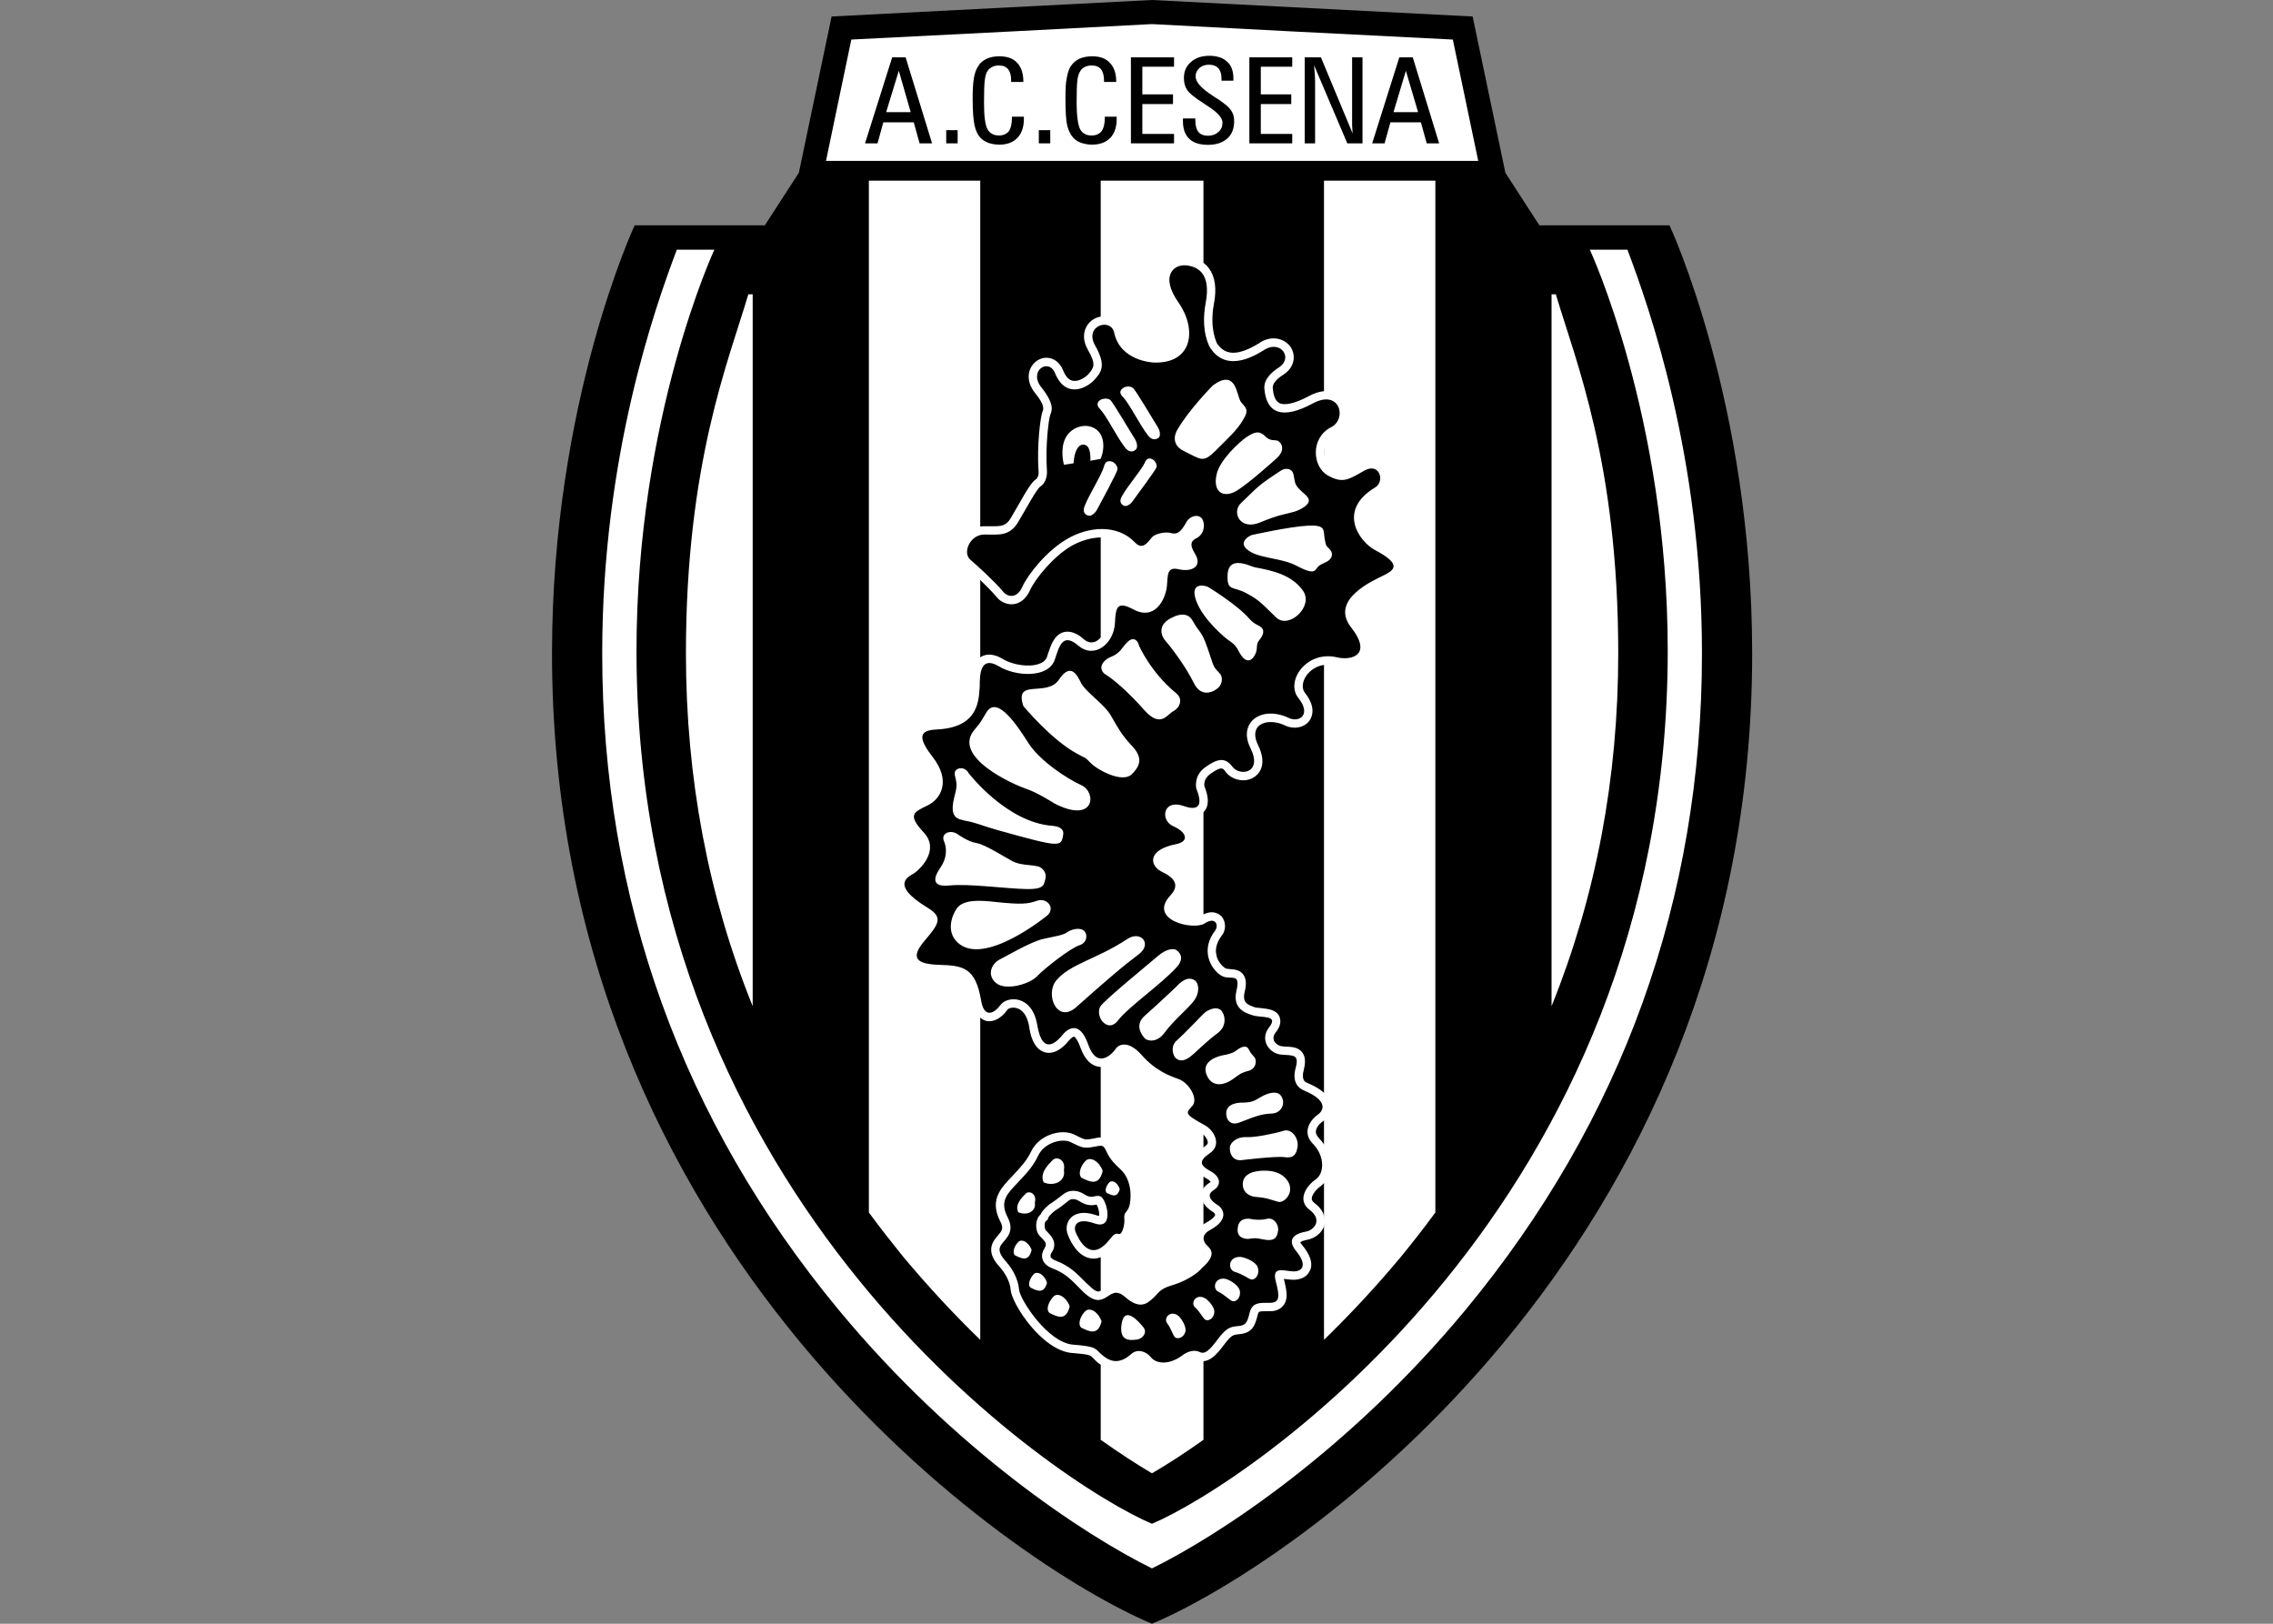 <?xml version="1.0" encoding="UTF-8"?>
<svg xmlns="http://www.w3.org/2000/svg" xmlns:xlink="http://www.w3.org/1999/xlink" width="35pt" height="25pt" viewBox="0 0 35 25" version="1.1">
<rect x="0" y="0" width="35" height="25" fill="#808080" stroke="none"/>
<g id="surface1">
<path style=" stroke:none;fill-rule:nonzero;fill:rgb(0%,0%,0%);fill-opacity:1;" d="M 17.738 25 C 19.879 24.105 26.98 19.305 26.98 10.059 C 26.98 6.184 25.707 3.469 25.707 3.469 L 23.703 3.469 L 23.18 2.66 L 22.676 0.254 L 17.738 0 L 12.805 0.254 L 12.301 2.66 L 11.777 3.469 L 9.773 3.469 C 9.773 3.469 8.5 6.184 8.5 10.059 C 8.5 19.305 15.602 24.105 17.738 25 "/>
<path style=" stroke:none;fill-rule:nonzero;fill:rgb(100%,100%,100%);fill-opacity:1;" d="M 22.762 2.477 C 22.652 1.945 22.438 0.93 22.371 0.609 C 21.863 0.586 17.777 0.375 17.738 0.371 C 17.703 0.375 13.617 0.586 13.109 0.609 C 13.043 0.93 12.828 1.945 12.719 2.477 Z M 22.762 2.477 "/>
<path style=" stroke:none;fill-rule:nonzero;fill:rgb(100%,100%,100%);fill-opacity:1;" d="M 17.738 24.148 C 18.777 23.637 20.777 22.328 22.566 20.168 C 24.98 17.25 26.207 13.848 26.207 10.059 C 26.207 7.023 25.395 4.734 25.059 3.844 L 24.48 3.844 C 24.48 3.844 25.68 6.418 25.68 10.02 C 25.68 18.547 19.199 22.844 17.738 23.461 C 16.281 22.844 9.801 18.547 9.801 10.02 C 9.801 6.418 11 3.844 11 3.844 L 10.422 3.844 C 10.086 4.734 9.273 7.023 9.273 10.059 C 9.273 13.848 10.5 17.25 12.914 20.168 C 14.703 22.328 16.703 23.637 17.738 24.148 "/>
<path style=" stroke:none;fill-rule:nonzero;fill:rgb(100%,100%,100%);fill-opacity:1;" d="M 16.949 22.168 C 17.234 22.371 17.5 22.543 17.738 22.684 C 17.98 22.543 18.246 22.371 18.531 22.168 L 18.531 2.781 L 16.949 2.781 Z M 22.102 2.781 L 20.387 2.781 L 20.387 20.629 C 20.781 20.246 21.18 19.82 21.574 19.348 C 21.758 19.121 21.934 18.898 22.102 18.668 Z M 13.379 18.668 C 13.547 18.898 13.723 19.121 13.906 19.348 C 14.301 19.82 14.699 20.246 15.094 20.629 L 15.094 2.781 L 13.379 2.781 Z M 13.379 18.668 "/>
<path style=" stroke:none;fill-rule:nonzero;fill:rgb(100%,100%,100%);fill-opacity:1;" d="M 10.562 10.059 C 10.562 11.984 10.906 13.801 11.59 15.492 L 11.59 4.531 L 11.523 4.531 C 11.223 5.547 10.562 7.125 10.562 10.059 M 23.957 4.531 L 23.891 4.531 L 23.891 15.492 C 24.574 13.801 24.918 11.984 24.918 10.059 C 24.918 7.125 24.258 5.547 23.957 4.531 "/>
<path style=" stroke:none;fill-rule:nonzero;fill:rgb(100%,100%,100%);fill-opacity:1;" d="M 17.926 4.125 C 17.859 4.234 17.828 4.43 18.043 4.734 C 18.18 4.93 18.219 5.156 18.145 5.297 C 18.07 5.434 17.898 5.457 17.77 5.453 C 17.754 5.453 17.355 5.434 17.281 5.094 C 17.258 4.98 17.18 4.898 17.07 4.875 C 16.949 4.852 16.82 4.898 16.75 4.996 C 16.672 5.105 16.672 5.246 16.75 5.383 C 16.883 5.613 16.844 5.66 16.758 5.762 C 16.719 5.805 16.613 5.879 16.523 5.863 C 16.461 5.855 16.406 5.797 16.367 5.695 C 16.32 5.582 16.227 5.512 16.121 5.508 C 16.02 5.504 15.922 5.566 15.871 5.664 C 15.812 5.781 15.836 5.926 15.938 6.051 C 16.094 6.242 16.066 6.301 16.055 6.332 C 16.016 6.426 15.965 6.883 15.992 7.258 C 16 7.32 15.969 7.367 15.957 7.375 C 15.895 7.414 15.832 7.508 15.68 7.777 L 15.562 7.98 C 15.488 8.102 15.418 8.105 15.234 8.102 L 15.156 8.102 C 14.965 8.102 14.832 8.238 14.785 8.375 C 14.734 8.508 14.766 8.645 14.863 8.723 C 14.957 8.797 15.215 9.035 15.352 9.199 C 15.414 9.273 15.52 9.316 15.613 9.301 C 15.672 9.293 15.785 9.254 15.859 9.09 C 15.938 8.914 16.219 8.566 16.504 8.402 C 16.777 8.25 17.156 8.199 17.387 8.445 C 17.445 8.508 17.512 8.535 17.582 8.535 C 17.695 8.527 17.77 8.441 17.812 8.387 L 17.832 8.363 C 17.855 8.34 17.957 8.32 17.996 8.332 C 18.105 8.363 18.184 8.332 18.25 8.277 C 18.238 8.289 18.23 8.305 18.227 8.324 C 18.219 8.344 18.219 8.363 18.219 8.383 C 18.219 8.461 18.254 8.531 18.285 8.582 C 18.309 8.617 18.312 8.637 18.312 8.645 C 18.309 8.641 18.262 8.656 18.188 8.637 C 18.148 8.629 18.035 8.602 17.949 8.668 C 17.859 8.734 17.852 8.848 17.844 8.945 L 17.84 9.004 C 17.832 9.109 17.773 9.246 17.691 9.289 C 17.676 9.297 17.621 9.328 17.512 9.27 C 17.406 9.211 17.281 9.16 17.172 9.223 C 17.051 9.289 17.047 9.449 17.039 9.59 C 17.035 9.719 16.961 9.836 16.867 9.879 C 16.805 9.902 16.746 9.891 16.691 9.844 C 16.648 9.805 16.52 9.695 16.375 9.734 C 16.23 9.777 16.18 9.938 16.133 10.078 L 16.121 10.117 C 16.113 10.133 16.094 10.188 16.004 10.219 C 15.855 10.277 15.602 10.242 15.445 10.148 C 15.316 10.07 15.203 10.059 15.113 10.109 C 14.961 10.195 14.957 10.422 14.957 10.57 C 14.957 10.566 14.957 10.594 14.957 10.594 C 14.941 10.797 14.922 11.074 14.434 11.102 C 14.336 11.105 14.156 11.117 14.094 11.258 C 14.027 11.402 14.141 11.578 14.258 11.73 C 14.363 11.863 14.406 11.992 14.383 12.098 C 14.363 12.176 14.305 12.246 14.223 12.285 C 14.223 12.285 14.211 12.293 14.211 12.293 C 14.086 12.352 13.969 12.41 13.949 12.535 C 13.926 12.656 14.004 12.77 14.129 12.906 C 14.18 12.957 14.199 13.008 14.191 13.062 C 14.18 13.184 14.059 13.301 14.016 13.328 C 14.016 13.328 13.996 13.34 13.996 13.34 C 13.93 13.379 13.801 13.453 13.797 13.609 C 13.797 13.762 13.926 13.91 14.219 14.086 C 14.301 14.133 14.309 14.16 14.309 14.16 C 14.312 14.199 14.199 14.332 14.137 14.406 C 14.051 14.508 13.941 14.66 14.008 14.805 C 14.074 14.953 14.273 14.98 14.457 14.984 C 14.797 14.996 14.91 15 14.984 15.438 C 15.02 15.637 15.113 15.699 15.188 15.719 C 15.297 15.742 15.418 15.68 15.512 15.547 C 15.523 15.527 15.582 15.504 15.648 15.52 C 15.75 15.543 15.82 15.645 15.848 15.809 C 15.859 15.895 15.902 16.152 16.094 16.203 C 16.211 16.234 16.34 16.168 16.457 16.023 C 16.496 15.977 16.531 15.957 16.539 15.961 C 16.539 15.961 16.582 15.977 16.637 16.129 C 16.703 16.312 16.801 16.41 16.93 16.426 C 17.109 16.441 17.25 16.277 17.289 16.215 C 17.289 16.219 17.293 16.211 17.309 16.211 C 17.328 16.211 17.387 16.223 17.48 16.328 C 17.715 16.594 17.957 16.684 18.105 16.738 C 18.191 16.77 18.262 16.887 18.262 16.934 C 18.262 16.938 18.262 16.941 18.262 16.941 C 18.258 16.941 18.242 16.965 18.242 16.965 C 18.207 17.004 18.16 17.055 18.16 17.129 C 18.16 17.137 18.16 17.148 18.164 17.16 C 18.18 17.262 18.277 17.32 18.488 17.438 C 18.543 17.469 18.594 17.535 18.598 17.586 L 18.598 17.59 C 18.598 17.602 18.594 17.625 18.551 17.652 C 18.477 17.703 18.379 17.785 18.379 17.898 C 18.379 17.902 18.379 17.906 18.379 17.906 C 18.383 18.035 18.508 18.105 18.59 18.152 C 18.625 18.172 18.637 18.191 18.641 18.199 C 18.637 18.199 18.633 18.207 18.617 18.215 C 18.512 18.281 18.496 18.363 18.496 18.406 C 18.496 18.41 18.496 18.41 18.496 18.41 C 18.5 18.535 18.613 18.621 18.684 18.664 C 18.691 18.668 18.711 18.688 18.711 18.703 C 18.711 18.719 18.68 18.766 18.574 18.824 C 18.449 18.891 18.414 18.977 18.406 19.039 C 18.406 19.047 18.406 19.059 18.406 19.066 C 18.406 19.141 18.441 19.215 18.508 19.277 C 18.523 19.293 18.527 19.301 18.527 19.301 C 18.527 19.301 18.523 19.34 18.426 19.426 L 18.406 19.445 C 18.406 19.445 18.293 19.582 17.996 19.668 C 17.836 19.719 17.777 19.773 17.715 19.848 L 17.668 19.895 C 17.586 19.969 17.551 19.996 17.41 19.875 C 17.211 19.699 17.066 19.797 16.996 19.848 L 16.961 19.867 C 16.918 19.891 16.887 19.91 16.762 19.785 L 16.727 19.754 C 16.57 19.594 16.469 19.492 16.258 19.41 C 16.215 19.395 16.184 19.371 16.176 19.348 C 16.176 19.344 16.176 19.34 16.176 19.336 C 16.176 19.32 16.18 19.305 16.188 19.293 C 16.223 19.246 16.234 19.203 16.234 19.164 C 16.234 19.078 16.172 19.016 16.137 18.977 L 16.102 18.941 C 16.094 18.93 16.086 18.902 16.086 18.871 C 16.086 18.867 16.086 18.863 16.086 18.859 C 16.086 18.824 16.098 18.805 16.105 18.801 L 16.133 18.777 L 16.148 18.73 L 16.145 18.742 C 16.145 18.742 16.164 18.707 16.238 18.645 C 16.27 18.625 16.328 18.59 16.457 18.484 C 16.508 18.445 16.574 18.465 16.617 18.492 C 16.73 18.566 16.809 18.562 16.883 18.547 C 16.883 18.547 16.887 18.547 16.887 18.547 C 16.891 18.559 16.898 18.57 16.898 18.57 C 16.914 18.605 16.926 18.664 16.926 18.703 C 16.926 18.711 16.922 18.715 16.922 18.719 C 16.914 18.719 16.91 18.719 16.895 18.715 C 16.664 18.633 16.547 18.691 16.488 18.75 C 16.422 18.82 16.406 18.922 16.445 19.016 C 16.492 19.137 16.602 19.344 16.797 19.375 C 16.926 19.395 17.055 19.324 17.18 19.172 C 17.18 19.172 17.203 19.145 17.219 19.129 C 17.27 19.129 17.312 19.117 17.344 19.086 C 17.426 19.012 17.453 18.836 17.441 18.738 C 17.441 18.734 17.508 18.621 17.508 18.621 C 17.555 18.48 17.574 18.121 17.34 17.91 C 17.207 17.789 17.18 17.73 17.156 17.68 L 17.129 17.621 C 17.051 17.484 16.93 17.508 16.852 17.527 L 16.781 17.539 C 16.707 17.551 16.684 17.539 16.598 17.496 L 16.535 17.465 C 16.336 17.375 15.996 17.473 15.875 17.734 C 15.805 17.879 15.703 17.984 15.59 18.105 L 15.527 18.172 C 15.379 18.332 15.25 18.508 15.402 18.805 C 15.461 18.914 15.426 18.953 15.359 19.031 L 15.324 19.074 C 15.176 19.266 15.332 19.441 15.402 19.516 C 15.477 19.602 15.555 19.738 15.562 19.859 C 15.578 20.07 16.043 20.797 16.512 20.832 C 16.777 20.852 16.789 20.867 16.824 20.902 L 16.891 20.969 C 17.09 21.133 17.301 21.125 17.5 20.945 C 17.516 20.934 17.527 20.93 17.543 20.93 C 17.57 20.934 17.602 20.949 17.625 20.98 C 17.742 21.129 18.012 21.176 18.285 20.973 C 18.332 20.934 18.387 20.918 18.414 20.934 C 18.605 21.027 18.75 20.836 18.852 20.699 C 18.961 20.555 18.992 20.551 19.07 20.543 C 19.281 20.527 19.324 20.418 19.367 20.242 C 19.383 20.188 19.383 20.188 19.523 20.188 L 19.551 20.188 C 19.586 20.188 19.695 20.188 19.762 20.098 C 19.797 20.055 19.812 20 19.812 19.941 C 19.812 19.871 19.793 19.789 19.77 19.695 C 19.77 19.695 19.77 19.691 19.766 19.691 C 19.785 19.691 19.805 19.695 19.805 19.695 L 19.891 19.703 C 20.016 19.711 20.121 19.664 20.164 19.574 C 20.184 19.543 20.191 19.508 20.191 19.469 C 20.191 19.387 20.148 19.289 20.062 19.184 C 20.031 19.148 20.023 19.133 20.023 19.125 C 20.035 19.117 20.066 19.098 20.141 19.086 C 20.238 19.066 20.363 18.988 20.395 18.855 C 20.398 18.836 20.398 18.816 20.398 18.793 C 20.398 18.723 20.371 18.621 20.246 18.527 C 20.203 18.496 20.199 18.469 20.199 18.457 C 20.199 18.457 20.199 18.457 20.199 18.453 C 20.199 18.395 20.27 18.309 20.332 18.266 C 20.418 18.203 20.473 18.102 20.484 17.98 C 20.488 17.965 20.488 17.949 20.488 17.934 C 20.488 17.789 20.422 17.637 20.309 17.523 C 20.27 17.48 20.262 17.449 20.262 17.43 C 20.262 17.426 20.262 17.422 20.262 17.418 C 20.266 17.363 20.316 17.301 20.363 17.27 C 20.449 17.211 20.492 17.129 20.492 17.043 C 20.492 17.035 20.492 17.023 20.492 17.016 C 20.477 16.879 20.359 16.77 20.137 16.676 C 20.105 16.664 20.062 16.645 20.062 16.562 C 20.062 16.535 20.066 16.504 20.078 16.465 C 20.086 16.43 20.094 16.387 20.094 16.34 C 20.094 16.297 20.086 16.25 20.055 16.207 C 19.992 16.121 19.891 16.117 19.777 16.113 L 19.742 16.109 C 19.691 16.105 19.641 16.07 19.617 16.023 C 19.613 16.012 19.609 15.996 19.609 15.98 C 19.609 15.953 19.621 15.926 19.641 15.898 C 19.664 15.871 19.715 15.805 19.715 15.723 C 19.715 15.703 19.711 15.68 19.703 15.656 C 19.656 15.547 19.531 15.535 19.434 15.523 L 19.332 15.512 C 19.211 15.473 19.156 15.438 19.156 15.352 C 19.156 15.332 19.156 15.309 19.164 15.281 C 19.176 15.234 19.184 15.188 19.184 15.141 C 19.184 15.09 19.172 15.043 19.141 15 C 19.086 14.93 19.004 14.926 18.949 14.922 L 18.883 14.914 C 18.855 14.906 18.773 14.84 18.738 14.738 C 18.73 14.703 18.723 14.672 18.723 14.641 C 18.723 14.562 18.754 14.484 18.812 14.406 C 18.848 14.363 18.863 14.309 18.863 14.258 C 18.863 14.203 18.844 14.148 18.809 14.109 C 18.777 14.078 18.668 13.984 18.477 14.109 C 18.418 14.145 18.148 14.117 18.066 14.016 C 18.055 14.004 18.027 13.969 18.117 13.875 C 18.203 13.777 18.242 13.68 18.223 13.586 C 18.199 13.477 18.113 13.387 17.953 13.309 C 17.902 13.285 17.883 13.254 17.887 13.242 C 17.887 13.227 17.938 13.164 18.141 13.121 C 18.332 13.082 18.367 12.965 18.371 12.918 C 18.387 12.797 18.293 12.68 18.117 12.602 C 18.074 12.582 18.066 12.543 18.07 12.527 C 18.078 12.516 18.117 12.508 18.184 12.531 C 18.344 12.59 18.461 12.578 18.535 12.5 C 18.582 12.453 18.598 12.395 18.598 12.332 C 18.598 12.254 18.574 12.176 18.547 12.109 C 18.547 12.105 18.543 12.098 18.543 12.078 C 18.543 12.039 18.559 11.973 18.633 11.918 C 18.809 11.793 18.832 11.824 18.871 11.883 C 18.969 12.012 19.168 12.055 19.305 11.969 C 19.363 11.934 19.535 11.797 19.367 11.461 C 19.312 11.348 19.316 11.246 19.375 11.184 C 19.445 11.113 19.602 11.082 19.793 11.172 C 19.926 11.234 20.078 11.203 20.156 11.105 C 20.199 11.051 20.277 10.898 20.094 10.668 C 20.035 10.594 20.062 10.488 20.105 10.418 C 20.176 10.305 20.336 10.195 20.559 10.246 C 20.727 10.285 20.938 10.262 21.031 10.113 C 21.121 9.98 21.078 9.797 20.906 9.578 C 20.824 9.477 20.84 9.41 20.844 9.391 C 20.887 9.203 21.219 9.043 21.328 8.992 L 21.363 8.973 C 21.445 8.934 21.586 8.863 21.586 8.719 C 21.59 8.594 21.48 8.484 21.23 8.355 C 21.133 8.301 20.984 8.145 20.977 7.977 C 20.973 7.844 21.062 7.723 21.242 7.613 C 21.391 7.527 21.414 7.336 21.344 7.211 C 21.277 7.098 21.129 7.031 20.945 7.133 L 20.898 7.16 C 20.703 7.273 20.664 7.297 20.508 7.207 C 20.434 7.164 20.387 7.066 20.391 6.957 C 20.391 6.902 20.41 6.766 20.555 6.695 C 20.672 6.637 20.75 6.516 20.758 6.379 C 20.766 6.254 20.707 6.137 20.605 6.074 C 20.539 6.031 20.387 5.973 20.156 6.098 C 19.945 6.211 19.777 6.25 19.695 6.203 C 19.625 6.164 19.605 6.059 19.598 5.973 C 19.594 5.91 19.648 5.84 19.766 5.766 C 19.938 5.652 19.953 5.473 19.879 5.352 C 19.801 5.227 19.609 5.152 19.414 5.266 C 19.414 5.266 19.387 5.285 19.387 5.285 C 19.066 5.48 18.867 5.48 18.738 5.285 C 18.738 5.277 18.621 5.07 18.691 4.684 C 18.738 4.445 18.711 4.262 18.617 4.133 C 18.543 4.031 18.426 3.973 18.277 3.957 C 18.129 3.941 17.996 4.004 17.926 4.125 "/>
<path style=" stroke:none;fill-rule:nonzero;fill:rgb(0%,0%,0%);fill-opacity:1;" d="M 16.531 7.133 C 16.547 6.883 16.645 6.812 16.727 6.859 C 16.805 6.906 16.789 7.094 16.789 7.094 L 16.945 7.066 C 16.984 7 17.043 6.742 16.887 6.617 C 16.734 6.496 16.492 6.57 16.406 6.746 C 16.316 6.926 16.383 7.156 16.383 7.156 Z M 17.238 18.297 C 17.203 18.203 17.125 18.164 17.082 18.203 C 17.043 18.246 17 18.328 17.043 18.367 C 17.125 18.406 17.203 18.449 17.242 18.309 C 17.242 18.305 17.242 18.301 17.238 18.297 M 16.977 18.02 C 16.918 17.871 16.785 17.805 16.719 17.871 C 16.652 17.934 16.59 18.066 16.652 18.133 C 16.785 18.199 16.918 18.262 16.977 18.039 C 16.977 18.031 16.977 18.027 16.977 18.02 M 15.938 18.5 C 15.961 18.379 15.848 18.324 15.793 18.379 C 15.734 18.438 15.621 18.551 15.68 18.664 C 15.793 18.719 15.961 18.664 15.934 18.516 C 15.938 18.512 15.938 18.504 15.938 18.5 M 16.383 18.004 C 16.41 17.863 16.277 17.793 16.207 17.863 C 16.141 17.93 16.004 18.066 16.07 18.203 C 16.207 18.27 16.41 18.203 16.383 18.023 C 16.383 18.02 16.383 18.012 16.383 18.004 M 15.883 19.238 C 15.836 19.121 15.734 19.07 15.68 19.121 C 15.629 19.172 15.578 19.277 15.629 19.328 C 15.734 19.379 15.836 19.43 15.883 19.254 C 15.883 19.25 15.883 19.246 15.883 19.238 M 16.117 19.734 C 16.074 19.617 15.969 19.566 15.918 19.617 C 15.867 19.672 15.816 19.773 15.867 19.824 C 15.969 19.875 16.074 19.926 16.121 19.754 C 16.121 19.746 16.121 19.742 16.117 19.734 M 16.469 20.105 C 16.41 19.961 16.285 19.898 16.223 19.961 C 16.16 20.027 16.094 20.152 16.16 20.215 C 16.285 20.277 16.41 20.34 16.469 20.125 C 16.469 20.121 16.469 20.113 16.469 20.105 M 16.957 20.332 C 16.902 20.188 16.777 20.125 16.711 20.188 C 16.648 20.25 16.586 20.375 16.648 20.441 C 16.777 20.504 16.902 20.566 16.961 20.352 C 16.961 20.344 16.961 20.336 16.957 20.332 M 17.27 20.387 C 17.23 20.656 17.402 20.637 17.5 20.625 C 17.598 20.617 17.672 20.512 17.605 20.434 C 17.562 20.383 17.316 20.074 17.27 20.387 M 17.973 20.375 C 18.039 20.465 18.059 20.555 18.09 20.586 C 18.133 20.629 18.23 20.594 18.254 20.5 C 18.27 20.43 18.199 20.309 18.148 20.262 C 18.02 20.16 17.91 20.297 17.973 20.375 M 18.402 20.129 C 18.484 20.207 18.52 20.289 18.555 20.316 C 18.602 20.352 18.695 20.301 18.699 20.199 C 18.703 20.129 18.613 20.023 18.555 19.988 C 18.41 19.91 18.328 20.066 18.402 20.129 M 18.758 19.887 C 18.867 19.941 18.93 20.016 18.973 20.031 C 19.035 20.055 19.113 19.973 19.09 19.871 C 19.074 19.793 18.949 19.711 18.875 19.691 C 18.703 19.656 18.664 19.84 18.758 19.887 M 19.012 19.582 C 19.137 19.617 19.219 19.688 19.266 19.699 C 19.336 19.711 19.406 19.609 19.363 19.504 C 19.332 19.426 19.184 19.363 19.102 19.352 C 18.91 19.344 18.902 19.547 19.012 19.582 M 19.059 18.906 C 19.047 18.996 19.082 19.051 19.168 19.07 C 19.254 19.09 19.273 19.043 19.426 19.078 C 19.633 19.125 19.664 19.051 19.68 18.949 C 19.695 18.852 19.609 18.738 19.508 18.766 C 19.402 18.793 19.289 18.773 19.289 18.773 C 19.289 18.773 19.078 18.711 19.059 18.906 M 19.137 18.25 C 19.141 18.352 19.234 18.426 19.352 18.43 C 19.512 18.441 19.578 18.477 19.684 18.504 C 19.789 18.531 19.988 18.305 19.766 18.113 C 19.605 17.98 19.348 18.035 19.348 18.035 C 19.262 18.047 19.125 18.098 19.137 18.25 M 19.109 17.863 C 19.109 17.863 19.648 17.797 19.777 17.816 C 19.91 17.836 19.961 17.785 19.98 17.656 C 20 17.523 19.887 17.371 19.766 17.41 C 19.641 17.449 19.328 17.516 19.188 17.508 C 19.047 17.5 18.941 17.594 18.938 17.664 C 18.93 17.75 18.973 17.871 19.109 17.863 M 19.152 16.977 C 19.152 16.977 18.836 16.953 18.887 17.191 C 18.895 17.23 18.941 17.34 19.09 17.281 C 19.285 17.207 19.414 17.148 19.582 17.145 C 19.754 17.137 19.805 16.953 19.711 16.855 C 19.672 16.812 19.562 16.801 19.406 16.895 C 19.293 16.965 19.262 16.969 19.152 16.977 M 18.883 16.238 C 18.883 16.238 18.469 16.285 18.582 16.555 C 18.66 16.738 18.836 16.719 18.98 16.617 C 19.082 16.547 19.098 16.52 19.223 16.488 C 19.344 16.457 19.359 16.324 19.312 16.273 C 19.238 16.191 19.258 16.203 19.219 16.141 C 19.199 16.109 19.145 16.098 19.062 16.156 C 18.988 16.211 18.988 16.207 18.883 16.238 M 18.516 15.625 C 18.516 15.625 18.207 15.945 18.129 16.012 C 18.004 16.113 18.074 16.262 18.098 16.285 C 18.145 16.332 18.227 16.367 18.379 16.227 C 18.531 16.086 18.652 15.977 18.75 15.906 C 18.879 15.809 18.875 15.664 18.82 15.578 C 18.762 15.48 18.598 15.531 18.516 15.625 M 18.105 15.199 C 18.105 15.199 17.809 15.48 17.629 15.637 C 17.453 15.789 17.598 15.957 17.633 15.992 C 17.664 16.023 17.812 16.066 17.934 15.898 C 18.059 15.727 18.227 15.59 18.355 15.445 C 18.488 15.297 18.461 15.141 18.398 15.094 C 18.332 15.051 18.242 15.047 18.105 15.199 M 17.809 7.191 C 17.82 7.137 17.77 7.086 17.762 7.082 C 17.75 7.074 17.672 7.016 17.629 7.121 C 17.578 7.238 17.359 7.484 17.273 7.645 C 17.215 7.75 17.297 7.781 17.312 7.789 C 17.332 7.797 17.395 7.785 17.445 7.711 C 17.492 7.641 17.801 7.234 17.809 7.191 M 17.207 7.223 C 17.211 7.16 17.148 7.121 17.137 7.113 C 17.125 7.109 17.027 7.062 17 7.18 C 16.965 7.312 16.77 7.613 16.699 7.797 C 16.656 7.918 16.75 7.938 16.77 7.941 C 16.789 7.945 16.855 7.922 16.898 7.836 C 16.941 7.754 17.207 7.27 17.207 7.223 M 17.094 6.156 C 17.039 6.121 16.965 6.145 16.953 6.152 C 16.945 6.156 16.848 6.207 16.938 6.297 C 17.039 6.402 17.195 6.727 17.324 6.891 C 17.406 6.996 17.48 6.934 17.492 6.918 C 17.508 6.906 17.527 6.844 17.473 6.754 C 17.422 6.68 17.137 6.188 17.094 6.156 M 17.445 5.973 C 17.391 5.934 17.32 5.957 17.309 5.965 C 17.297 5.973 17.199 6.02 17.289 6.109 C 17.391 6.215 17.551 6.543 17.676 6.703 C 17.762 6.809 17.832 6.746 17.848 6.734 C 17.859 6.719 17.879 6.656 17.824 6.57 C 17.773 6.492 17.488 6.004 17.445 5.973 M 16.941 15.5 C 16.891 15.594 16.953 15.703 16.969 15.719 C 16.98 15.734 17.094 15.871 17.219 15.707 C 17.367 15.512 17.875 15.156 18.109 14.902 C 18.266 14.738 18.141 14.645 18.109 14.625 C 18.082 14.605 17.973 14.598 17.84 14.711 C 17.723 14.812 16.98 15.418 16.941 15.5 M 17.359 14.457 C 16.895 14.766 16.477 14.84 16.266 15.094 C 16.086 15.309 16.277 15.766 16.57 15.508 C 17.453 14.723 17.434 14.781 17.559 14.672 C 17.734 14.512 17.555 14.328 17.359 14.457 M 15.34 15.137 C 15.488 15.258 15.855 15.152 15.969 15.031 C 16.082 14.91 16.484 14.598 16.617 14.555 C 16.75 14.516 16.75 14.371 16.684 14.324 C 16.617 14.277 16.496 14.309 16.43 14.355 C 16.363 14.402 16.25 14.414 16.062 14.457 C 15.875 14.496 15.445 14.75 15.414 14.762 C 15.254 14.836 15.195 15.02 15.34 15.137 M 15.973 13.867 C 15.824 13.918 15.742 13.93 15.328 13.887 C 15.086 13.859 14.84 13.848 14.738 13.98 C 14.668 14.074 14.555 14.332 14.746 14.512 C 15.156 14.895 16.133 14.09 16.133 14.09 C 16.25 13.973 16.121 13.82 15.973 13.867 M 14.535 12.949 C 14.586 13.066 14.578 13.219 14.48 13.359 C 14.379 13.504 14.332 13.664 14.621 13.633 C 14.914 13.602 15.508 13.684 15.801 13.688 C 16.098 13.695 16.07 13.613 16.098 13.527 C 16.121 13.445 16.059 13.359 15.984 13.34 C 15.867 13.312 15.719 13.324 15.594 13.262 C 15.48 13.203 15.168 13 15.035 12.98 C 14.906 12.961 14.746 12.844 14.746 12.844 C 14.633 12.766 14.484 12.832 14.535 12.949 M 14.703 11.934 C 14.727 12.051 14.746 12.078 14.703 12.238 C 14.609 12.59 14.727 12.609 14.887 12.641 C 15.051 12.672 15.109 12.711 15.391 12.789 C 16.332 13.051 16.34 13.043 16.371 12.852 C 16.387 12.754 16.297 12.723 16.207 12.715 C 15.496 12.664 14.914 11.902 14.914 11.902 C 14.855 11.785 14.676 11.816 14.703 11.934 M 15.191 10.965 C 15.113 11.094 15.105 11.121 15.012 11.227 C 14.633 11.656 15.633 12.09 15.801 12.145 C 15.969 12.199 16.238 12.371 16.238 12.371 C 16.859 12.691 16.891 12.199 16.652 12.09 C 16.426 11.988 16.016 11.715 15.844 11.453 C 15.676 11.191 15.359 10.695 15.191 10.965 M 15.758 10.871 C 15.758 10.871 16.188 11.391 16.586 11.605 C 16.711 11.676 16.699 11.645 16.793 11.746 C 16.898 11.855 17.281 12.062 17.426 11.922 C 17.574 11.777 17.59 11.652 17.426 11.48 C 17.277 11.32 17.215 11.211 17.109 11.023 C 17.004 10.836 16.719 10.66 16.645 10.512 C 16.59 10.406 16.492 10.184 16.305 10.465 C 16.117 10.742 15.613 10.434 15.758 10.871 M 17.359 9.887 C 17.277 9.965 17.254 10.055 17.109 10.113 C 16.961 10.172 16.902 10.309 17.027 10.387 C 17.152 10.465 17.367 10.648 17.621 10.934 C 17.871 11.215 17.973 11 18.062 10.953 C 18.152 10.91 18.234 10.773 18.109 10.672 C 17.715 10.348 17.539 9.941 17.539 9.941 C 17.516 9.84 17.438 9.805 17.359 9.887 M 17.953 9.875 C 18.039 9.973 18.258 10.262 18.383 10.516 C 18.504 10.766 18.715 10.637 18.766 10.582 C 18.816 10.531 18.832 10.441 18.793 10.383 C 18.746 10.32 18.707 10.312 18.668 10.199 C 18.566 9.887 18.539 9.816 18.477 9.727 C 18.434 9.668 18.441 9.688 18.363 9.555 C 18.27 9.387 18.066 9.5 18.066 9.5 C 17.82 9.605 17.867 9.781 17.953 9.875 M 18.418 9.246 C 18.523 9.543 18.879 9.832 18.914 9.855 C 18.965 9.891 19.02 9.922 19.066 10.012 C 19.219 10.32 19.332 10.086 19.344 10.031 C 19.363 9.965 19.34 9.918 19.391 9.855 C 19.453 9.781 19.484 9.699 19.402 9.645 C 19.367 9.621 19.312 9.609 19.238 9.527 C 19.051 9.309 18.605 9.039 18.605 9.039 C 18.566 9.016 18.312 8.949 18.418 9.246 M 19.062 8.668 C 18.949 8.668 18.906 8.746 18.902 8.855 C 18.895 9.109 18.98 9.02 19.191 9.133 C 19.402 9.242 19.457 9.324 19.652 9.508 C 19.844 9.691 20.23 9.34 20.066 9.098 C 19.891 8.848 19.594 8.785 19.32 8.734 C 19.27 8.723 19.172 8.668 19.062 8.668 M 19.27 8.504 C 19.441 8.598 19.754 8.598 19.965 8.711 C 20.152 8.809 20.23 8.824 20.27 8.758 C 20.312 8.695 20.352 8.688 20.43 8.648 C 20.512 8.605 20.535 8.527 20.48 8.461 C 20.422 8.398 20.422 8.426 20.398 8.301 C 20.375 8.16 20.422 8.078 20.133 8.094 C 19.848 8.109 19.273 8.238 19.273 8.238 C 19.203 8.266 19.039 8.379 19.27 8.504 M 19.672 6.785 C 19.633 6.77 19.559 6.797 19.484 6.719 C 19.379 6.613 19.297 6.664 19.188 6.734 C 19.086 6.805 18.785 7.078 18.734 7.301 C 18.668 7.59 18.852 7.676 19.051 7.551 C 19.254 7.422 19.633 7.078 19.633 7.078 C 19.82 6.926 19.723 6.805 19.672 6.785 M 19.723 7.246 C 19.359 7.484 19.379 7.488 19.109 7.746 C 18.961 7.887 19.094 8.168 19.395 8.047 C 19.539 7.988 19.652 7.945 19.789 7.914 C 19.895 7.887 19.973 7.879 20.082 7.805 C 20.219 7.707 20.133 7.645 20.047 7.57 C 19.93 7.457 19.949 7.457 19.918 7.309 C 19.898 7.207 19.793 7.199 19.723 7.246 M 18.676 5.934 C 18.676 5.934 18.305 6.309 18.129 6.617 C 18.129 6.617 17.988 6.832 18.238 6.949 C 18.492 7.07 18.52 7.137 18.719 6.938 C 18.918 6.738 19.039 6.633 19.141 6.465 C 19.246 6.293 19.172 6.277 19.105 6.184 C 19.039 6.086 19.039 5.668 18.676 5.934 M 15.156 8.23 C 15.371 8.23 15.539 8.262 15.672 8.047 C 15.789 7.855 15.965 7.52 16.023 7.488 C 16.082 7.453 16.129 7.355 16.121 7.246 C 16.094 6.879 16.148 6.445 16.172 6.387 C 16.195 6.328 16.246 6.23 16.039 5.969 C 15.828 5.711 16.148 5.504 16.246 5.746 C 16.418 6.16 16.754 5.961 16.855 5.844 C 16.957 5.73 17.039 5.629 16.863 5.32 C 16.688 5.012 17.105 4.887 17.156 5.121 C 17.25 5.566 17.766 5.582 17.766 5.582 C 18.367 5.602 18.434 5.07 18.148 4.66 C 17.859 4.25 18.07 4.066 18.266 4.086 C 18.453 4.105 18.648 4.219 18.566 4.66 C 18.48 5.109 18.633 5.352 18.633 5.352 C 18.902 5.773 19.387 5.434 19.48 5.379 C 19.723 5.238 19.914 5.512 19.695 5.656 C 19.602 5.715 19.457 5.828 19.469 5.984 C 19.5 6.359 19.738 6.469 20.215 6.211 C 20.637 5.984 20.746 6.453 20.496 6.578 C 20.176 6.742 20.207 7.184 20.445 7.32 C 20.68 7.453 20.773 7.379 21.008 7.246 C 21.246 7.113 21.328 7.414 21.176 7.504 C 20.578 7.863 20.938 8.344 21.172 8.469 C 21.613 8.699 21.449 8.785 21.305 8.859 C 21.164 8.93 20.465 9.227 20.805 9.66 C 21.141 10.09 20.805 10.172 20.59 10.121 C 20.113 10.008 19.789 10.492 19.992 10.746 C 20.199 11.004 20.004 11.129 19.848 11.055 C 19.418 10.852 19.059 11.129 19.254 11.516 C 19.449 11.906 19.09 11.957 18.977 11.805 C 18.863 11.652 18.742 11.68 18.555 11.816 C 18.371 11.949 18.422 12.145 18.422 12.145 C 18.559 12.48 18.371 12.461 18.227 12.41 C 17.91 12.297 17.859 12.625 18.062 12.719 C 18.27 12.809 18.32 12.953 18.113 12.996 C 17.652 13.086 17.703 13.336 17.898 13.426 C 18.094 13.52 18.164 13.633 18.023 13.785 C 17.668 14.164 18.371 14.328 18.547 14.219 C 18.719 14.105 18.77 14.246 18.711 14.328 C 18.441 14.684 18.711 14.996 18.844 15.039 C 18.977 15.078 19.102 14.988 19.039 15.254 C 18.977 15.52 19.16 15.594 19.293 15.633 C 19.43 15.676 19.695 15.621 19.543 15.816 C 19.387 16.012 19.551 16.227 19.734 16.238 C 19.922 16.25 20.004 16.238 19.953 16.434 C 19.898 16.629 19.961 16.742 20.086 16.793 C 20.438 16.941 20.395 17.09 20.289 17.164 C 20.188 17.234 20.035 17.43 20.219 17.613 C 20.402 17.801 20.395 18.066 20.258 18.16 C 20.125 18.25 19.961 18.477 20.168 18.629 C 20.371 18.785 20.23 18.938 20.117 18.961 C 20.004 18.98 19.777 19.043 19.961 19.266 C 20.145 19.492 20.043 19.586 19.898 19.574 C 19.758 19.566 19.582 19.492 19.645 19.73 C 19.707 19.965 19.707 20.059 19.551 20.059 C 19.398 20.059 19.285 20.047 19.242 20.211 C 19.203 20.375 19.18 20.406 19.059 20.418 C 18.934 20.426 18.875 20.457 18.75 20.621 C 18.629 20.785 18.555 20.859 18.473 20.816 C 18.391 20.777 18.289 20.805 18.207 20.867 C 18.004 21.02 17.805 21 17.723 20.898 C 17.641 20.797 17.508 20.766 17.418 20.848 C 17.238 21.008 17.098 20.969 16.977 20.867 C 16.852 20.766 16.914 20.734 16.523 20.703 C 16.133 20.672 15.703 20.008 15.691 19.852 C 15.68 19.699 15.59 19.535 15.496 19.43 C 15.406 19.328 15.352 19.246 15.426 19.152 C 15.496 19.062 15.629 18.961 15.516 18.742 C 15.406 18.527 15.477 18.414 15.621 18.262 C 15.766 18.105 15.898 17.984 15.988 17.789 C 16.082 17.594 16.348 17.523 16.48 17.582 C 16.617 17.645 16.668 17.688 16.801 17.664 C 16.934 17.645 16.977 17.613 17.016 17.688 C 17.059 17.758 17.059 17.828 17.254 18.004 C 17.445 18.18 17.418 18.488 17.387 18.578 C 17.355 18.672 17.305 18.66 17.312 18.754 C 17.324 18.848 17.281 19.012 17.23 19 C 17.18 18.988 17.16 18.988 17.078 19.094 C 16.781 19.461 16.605 19.07 16.562 18.969 C 16.523 18.867 16.586 18.742 16.852 18.836 C 17.117 18.93 17.059 18.609 17.016 18.52 C 16.977 18.426 16.945 18.406 16.883 18.414 C 16.82 18.426 16.781 18.445 16.688 18.383 C 16.594 18.324 16.473 18.312 16.379 18.383 C 16.199 18.523 16.164 18.539 16.164 18.539 C 16.039 18.641 16.023 18.699 16.023 18.699 C 15.941 18.766 15.93 18.941 16.008 19.027 C 16.082 19.109 16.137 19.137 16.082 19.223 C 16.023 19.309 16.016 19.457 16.211 19.531 C 16.406 19.605 16.492 19.699 16.668 19.879 C 16.848 20.055 16.941 20.027 17.023 19.98 C 17.109 19.934 17.176 19.84 17.324 19.969 C 17.559 20.176 17.672 20.062 17.754 19.988 C 17.84 19.914 17.848 19.848 18.035 19.793 C 18.383 19.688 18.508 19.523 18.508 19.523 C 18.703 19.352 18.676 19.258 18.594 19.184 C 18.516 19.109 18.496 19.012 18.633 18.938 C 18.957 18.762 18.816 18.59 18.746 18.551 C 18.68 18.512 18.551 18.41 18.688 18.324 C 18.82 18.238 18.781 18.113 18.652 18.039 C 18.52 17.965 18.418 17.898 18.621 17.762 C 18.828 17.625 18.688 17.398 18.551 17.324 C 18.215 17.141 18.266 17.137 18.363 17.023 C 18.453 16.914 18.309 16.676 18.156 16.617 C 18.016 16.566 17.793 16.488 17.578 16.242 C 17.363 16 17.215 16.09 17.18 16.148 C 17.145 16.203 16.902 16.488 16.758 16.086 C 16.617 15.68 16.422 15.855 16.355 15.941 C 16.285 16.027 16.055 16.273 15.973 15.789 C 15.895 15.305 15.504 15.336 15.406 15.473 C 15.309 15.605 15.156 15.68 15.109 15.414 C 15.023 14.891 14.828 14.867 14.461 14.855 C 14.098 14.844 14.02 14.742 14.234 14.488 C 14.453 14.23 14.531 14.125 14.285 13.977 C 13.672 13.605 14.016 13.488 14.086 13.438 C 14.16 13.387 14.48 13.09 14.223 12.816 C 13.969 12.543 14.07 12.504 14.281 12.402 C 14.492 12.301 14.648 12.02 14.359 11.652 C 14.07 11.281 14.23 11.242 14.441 11.23 C 15.078 11.195 15.07 10.77 15.086 10.57 C 15.086 10.383 15.094 10.09 15.379 10.258 C 15.641 10.418 16.145 10.445 16.242 10.156 C 16.309 9.957 16.359 9.73 16.605 9.941 C 16.852 10.152 17.152 9.91 17.168 9.594 C 17.18 9.336 17.207 9.254 17.453 9.383 C 17.793 9.566 17.953 9.211 17.969 9.016 C 17.984 8.852 17.965 8.719 18.156 8.766 C 18.352 8.809 18.527 8.723 18.395 8.516 C 18.305 8.367 18.355 8.32 18.426 8.285 C 18.492 8.254 18.566 8.156 18.527 8.023 C 18.488 7.898 18.328 7.934 18.27 8.035 C 18.176 8.211 18.113 8.23 18.031 8.207 C 17.953 8.184 17.793 8.211 17.738 8.273 C 17.68 8.336 17.602 8.48 17.48 8.355 C 17.203 8.062 16.758 8.109 16.441 8.293 C 16.121 8.473 15.828 8.844 15.742 9.035 C 15.656 9.23 15.508 9.184 15.453 9.117 C 15.309 8.945 15.047 8.707 14.945 8.621 C 14.812 8.512 14.938 8.23 15.156 8.23 "/>
<path style=" stroke:none;fill-rule:nonzero;fill:rgb(0%,0%,0%);fill-opacity:1;" d="M 13.645 1.727 L 14.023 1.727 L 13.84 1.09 Z M 14.16 2.207 L 14.07 1.883 L 13.602 1.883 L 13.512 2.207 L 13.32 2.207 L 13.738 0.883 L 13.945 0.883 L 14.352 2.207 Z M 14.16 2.207 "/>
<path style=" stroke:none;fill-rule:nonzero;fill:rgb(0%,0%,0%);fill-opacity:1;" d="M 14.57 2.004 L 14.746 2.004 L 14.746 2.207 L 14.57 2.207 Z M 14.57 2.004 "/>
<path style=" stroke:none;fill-rule:nonzero;fill:rgb(0%,0%,0%);fill-opacity:1;" d="M 15.766 1.797 L 15.766 1.828 C 15.766 1.953 15.734 2.051 15.668 2.121 C 15.602 2.191 15.508 2.227 15.391 2.227 C 15.332 2.227 15.281 2.219 15.23 2.203 C 15.184 2.188 15.145 2.164 15.113 2.137 C 15.062 2.09 15.027 2.023 15.008 1.938 C 14.988 1.852 14.977 1.711 14.977 1.516 C 14.977 1.379 14.984 1.273 14.996 1.203 C 15.008 1.129 15.031 1.066 15.062 1.02 C 15.09 0.969 15.133 0.934 15.191 0.906 C 15.246 0.879 15.312 0.867 15.387 0.867 C 15.508 0.867 15.602 0.898 15.664 0.969 C 15.727 1.035 15.758 1.133 15.758 1.262 L 15.57 1.262 L 15.57 1.242 C 15.57 1.164 15.555 1.105 15.523 1.066 C 15.492 1.027 15.445 1.008 15.383 1.008 C 15.34 1.008 15.305 1.016 15.277 1.031 C 15.246 1.047 15.223 1.066 15.203 1.098 C 15.184 1.129 15.172 1.172 15.164 1.234 C 15.156 1.293 15.152 1.41 15.152 1.578 C 15.152 1.781 15.168 1.914 15.203 1.984 C 15.238 2.051 15.297 2.086 15.383 2.086 C 15.449 2.086 15.5 2.062 15.535 2.02 C 15.566 1.973 15.582 1.906 15.582 1.812 L 15.582 1.797 Z M 15.766 1.797 "/>
<path style=" stroke:none;fill-rule:nonzero;fill:rgb(0%,0%,0%);fill-opacity:1;" d="M 15.996 2.004 L 16.172 2.004 L 16.172 2.207 L 15.996 2.207 Z M 15.996 2.004 "/>
<path style=" stroke:none;fill-rule:nonzero;fill:rgb(0%,0%,0%);fill-opacity:1;" d="M 17.195 1.797 L 17.195 1.828 C 17.195 1.953 17.164 2.051 17.098 2.121 C 17.031 2.191 16.938 2.227 16.816 2.227 C 16.762 2.227 16.711 2.219 16.66 2.203 C 16.613 2.188 16.57 2.164 16.543 2.137 C 16.492 2.09 16.457 2.023 16.434 1.938 C 16.414 1.852 16.406 1.711 16.406 1.516 C 16.406 1.379 16.41 1.273 16.426 1.203 C 16.438 1.129 16.457 1.066 16.488 1.02 C 16.52 0.969 16.562 0.934 16.617 0.906 C 16.676 0.879 16.742 0.867 16.816 0.867 C 16.938 0.867 17.027 0.898 17.09 0.969 C 17.156 1.035 17.188 1.133 17.188 1.262 L 17 1.262 L 17 1.242 C 17 1.164 16.984 1.105 16.953 1.066 C 16.922 1.027 16.875 1.008 16.809 1.008 C 16.77 1.008 16.734 1.016 16.703 1.031 C 16.676 1.047 16.648 1.066 16.633 1.098 C 16.613 1.129 16.598 1.172 16.59 1.234 C 16.582 1.293 16.578 1.41 16.578 1.578 C 16.578 1.781 16.598 1.914 16.629 1.984 C 16.664 2.051 16.723 2.086 16.809 2.086 C 16.879 2.086 16.93 2.062 16.961 2.02 C 16.996 1.973 17.012 1.906 17.012 1.812 L 17.012 1.797 Z M 17.195 1.797 "/>
<path style=" stroke:none;fill-rule:nonzero;fill:rgb(0%,0%,0%);fill-opacity:1;" d="M 17.414 2.207 L 17.414 0.883 L 18.078 0.883 L 18.078 1.027 L 17.59 1.027 L 17.59 1.453 L 18.062 1.453 L 18.062 1.602 L 17.59 1.602 L 17.59 2.062 L 18.078 2.062 L 18.078 2.207 Z M 17.414 2.207 "/>
<path style=" stroke:none;fill-rule:nonzero;fill:rgb(0%,0%,0%);fill-opacity:1;" d="M 18.215 1.824 L 18.406 1.824 L 18.406 1.848 C 18.406 1.934 18.422 1.992 18.453 2.031 C 18.484 2.07 18.535 2.09 18.602 2.09 C 18.668 2.09 18.719 2.07 18.762 2.031 C 18.805 1.996 18.824 1.945 18.824 1.887 C 18.824 1.812 18.742 1.723 18.578 1.621 C 18.555 1.605 18.539 1.594 18.527 1.586 C 18.398 1.504 18.316 1.438 18.281 1.387 C 18.246 1.336 18.23 1.273 18.23 1.199 C 18.23 1.098 18.266 1.016 18.34 0.953 C 18.41 0.891 18.504 0.859 18.621 0.859 C 18.742 0.859 18.832 0.891 18.895 0.949 C 18.961 1.008 18.992 1.094 18.992 1.207 L 18.992 1.242 L 18.809 1.242 L 18.809 1.211 C 18.809 1.141 18.793 1.09 18.762 1.051 C 18.727 1.016 18.68 0.996 18.613 0.996 C 18.555 0.996 18.504 1.016 18.469 1.047 C 18.43 1.082 18.41 1.125 18.41 1.176 C 18.41 1.262 18.496 1.359 18.672 1.473 C 18.703 1.496 18.73 1.512 18.746 1.52 C 18.852 1.59 18.922 1.648 18.953 1.695 C 18.988 1.742 19.004 1.797 19.004 1.863 C 19.004 1.98 18.969 2.07 18.898 2.133 C 18.828 2.195 18.73 2.23 18.602 2.23 C 18.473 2.23 18.375 2.199 18.312 2.137 C 18.246 2.074 18.215 1.984 18.215 1.863 C 18.215 1.859 18.215 1.852 18.215 1.844 C 18.215 1.836 18.215 1.828 18.215 1.824 "/>
<path style=" stroke:none;fill-rule:nonzero;fill:rgb(0%,0%,0%);fill-opacity:1;" d="M 19.238 2.207 L 19.238 0.883 L 19.898 0.883 L 19.898 1.027 L 19.414 1.027 L 19.414 1.453 L 19.883 1.453 L 19.883 1.602 L 19.414 1.602 L 19.414 2.062 L 19.898 2.062 L 19.898 2.207 Z M 19.238 2.207 "/>
<path style=" stroke:none;fill-rule:nonzero;fill:rgb(0%,0%,0%);fill-opacity:1;" d="M 20.828 2.055 C 20.824 2.012 20.824 1.969 20.82 1.93 C 20.82 1.891 20.82 1.852 20.82 1.812 L 20.82 0.883 L 20.98 0.883 L 20.98 2.207 L 20.746 2.207 L 20.234 1.004 C 20.238 1.059 20.242 1.109 20.246 1.148 C 20.246 1.188 20.25 1.223 20.25 1.25 L 20.25 2.207 L 20.09 2.207 L 20.09 0.883 L 20.34 0.883 Z M 20.828 2.055 "/>
<path style=" stroke:none;fill-rule:nonzero;fill:rgb(0%,0%,0%);fill-opacity:1;" d="M 21.457 1.727 L 21.836 1.727 L 21.648 1.09 Z M 21.969 2.207 L 21.879 1.883 L 21.41 1.883 L 21.32 2.207 L 21.129 2.207 L 21.547 0.883 L 21.754 0.883 L 22.16 2.207 Z M 21.969 2.207 "/>
</g>
</svg>
